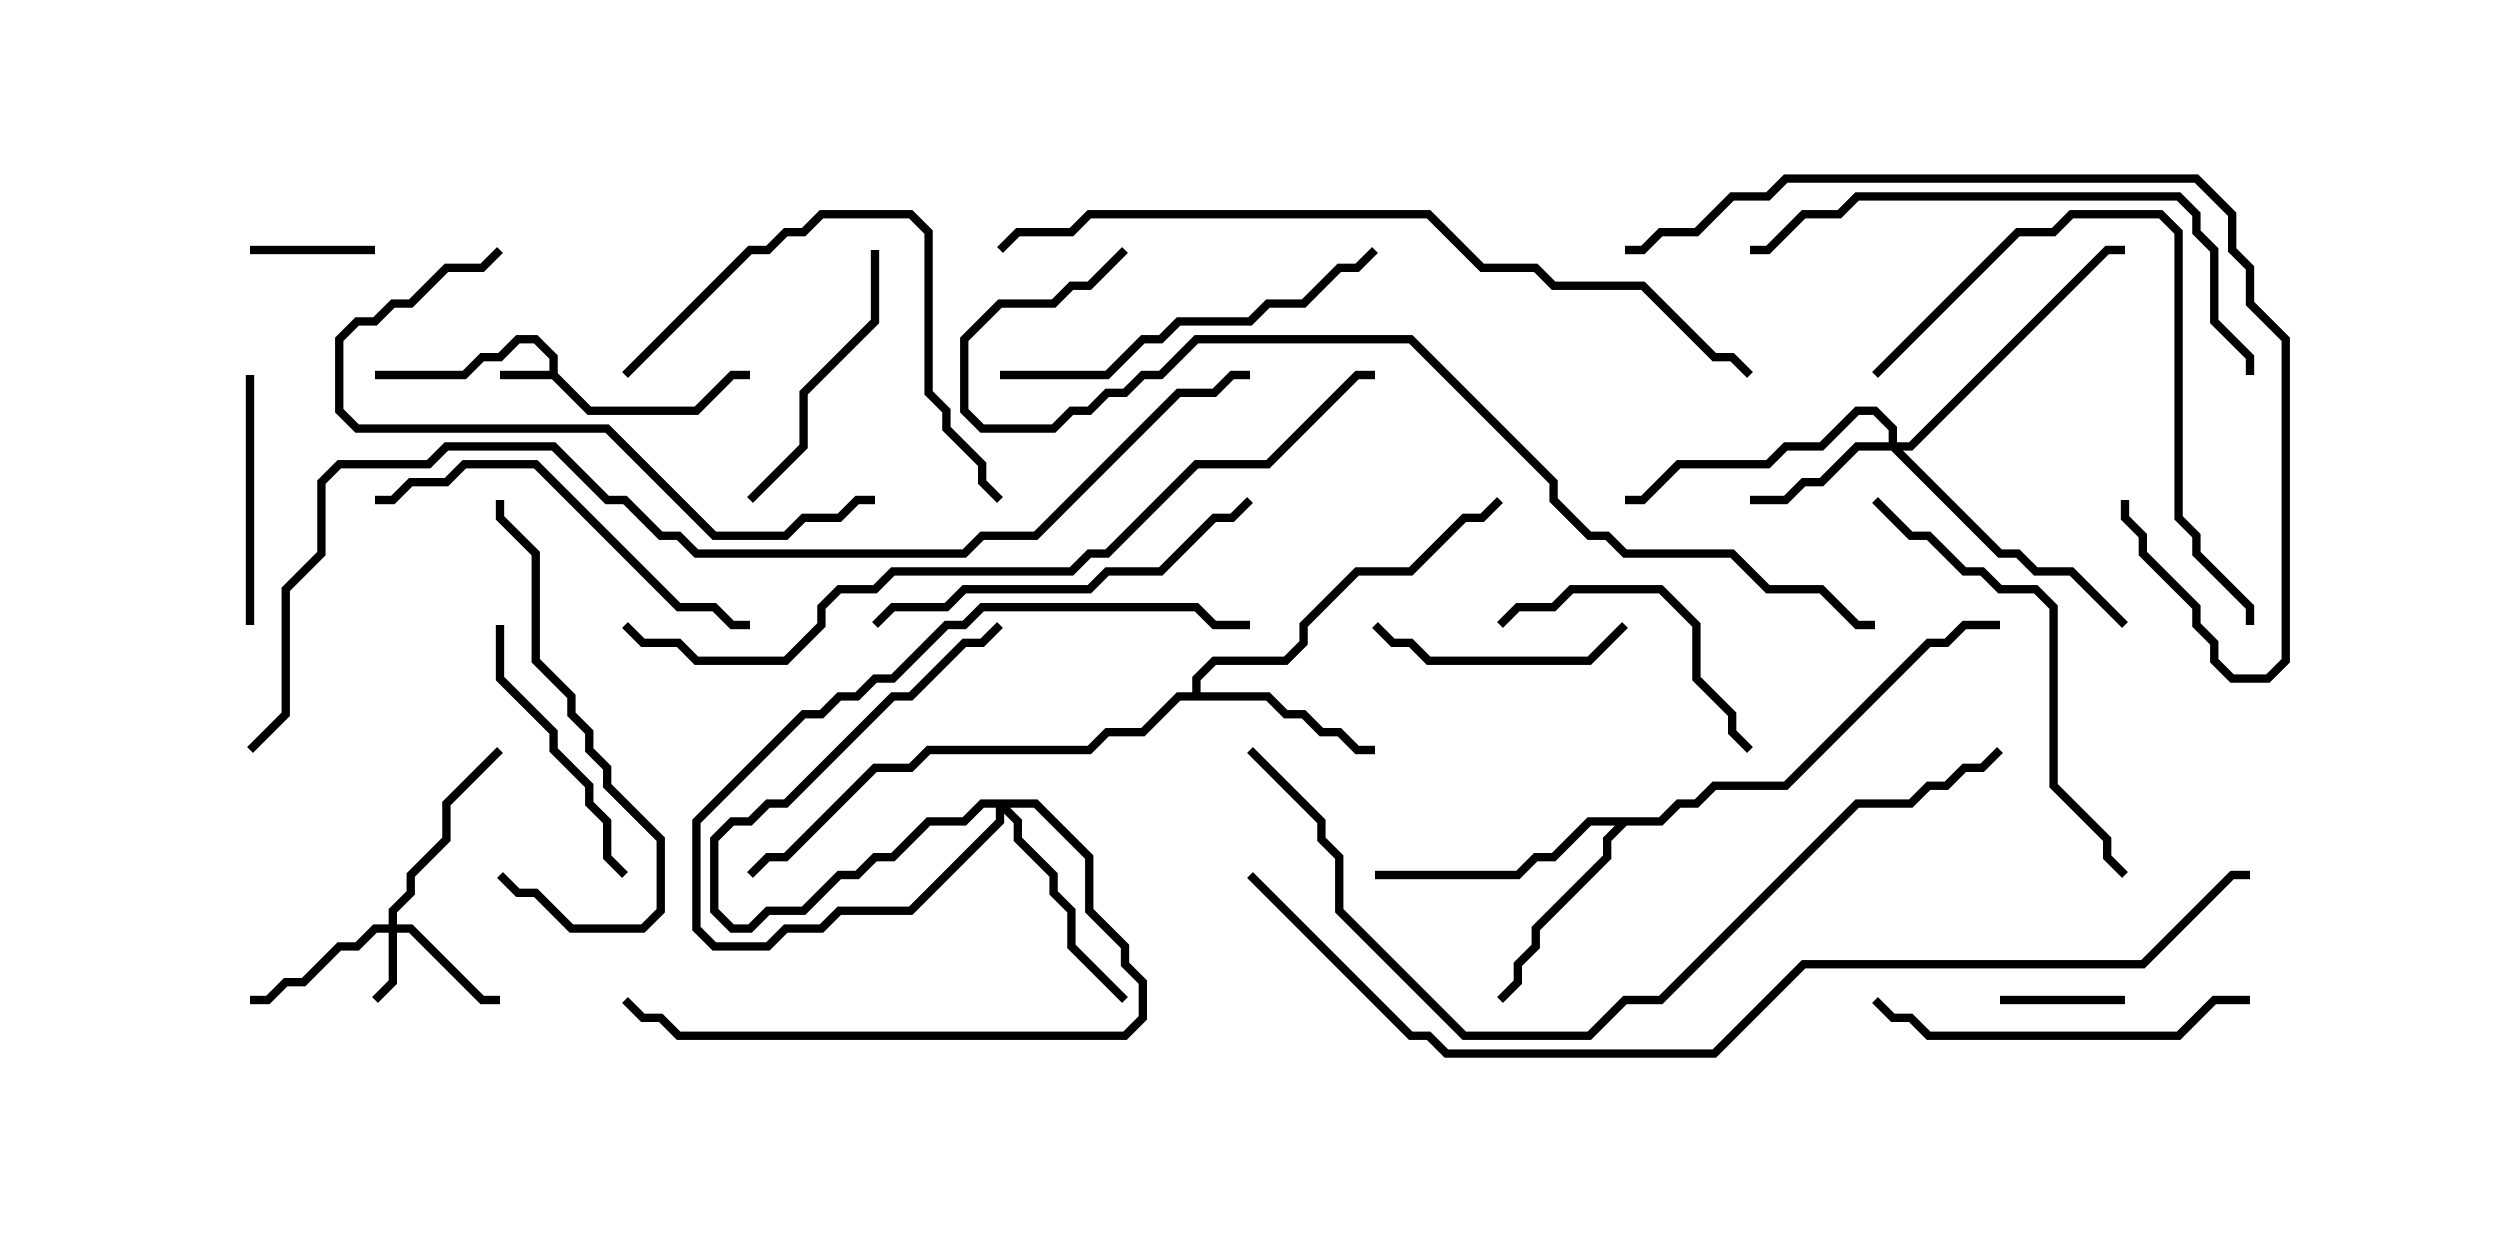 <svg version="1.1" width="30" height="15" xmlns="http://www.w3.org/2000/svg"><path d="M6.593,4.45L6.593,4.306L6.408,4.121L6.235,4.121L6.021,4.336L5.806,4.336L5.592,4.55L4.5,4.55L4.5,4.45L5.551,4.45L5.765,4.236L5.979,4.236L6.194,4.021L6.449,4.021L6.693,4.265L6.693,4.479L7.092,4.879L8.336,4.879L8.765,4.45L9,4.45L9,4.55L8.806,4.55L8.378,4.979L7.051,4.979L6.622,4.55L6,4.55L6,4.45z" stroke="none"/><path d="M14.307,8.307L14.307,8.122L14.551,7.879L15.408,7.879L15.593,7.694L15.593,7.479L16.265,6.807L16.908,6.807L17.551,6.164L17.765,6.164L17.965,5.965L18.035,6.035L17.806,6.264L17.592,6.264L16.949,6.907L16.306,6.907L15.693,7.521L15.693,7.735L15.449,7.979L14.592,7.979L14.407,8.164L14.407,8.307L15.235,8.307L15.449,8.521L15.664,8.521L15.878,8.736L16.092,8.736L16.306,8.95L16.5,8.95L16.5,9.05L16.265,9.05L16.051,8.836L15.836,8.836L15.622,8.621L15.408,8.621L15.194,8.407L14.164,8.407L13.735,8.836L13.306,8.836L13.092,9.05L11.164,9.05L10.949,9.264L10.521,9.264L9.449,10.336L9.235,10.336L9.035,10.535L8.965,10.465L9.194,10.236L9.408,10.236L10.479,9.164L10.908,9.164L11.122,8.95L13.051,8.95L13.265,8.736L13.694,8.736L14.122,8.307z" stroke="none"/><path d="M19.908,9.807L20.122,9.593L20.336,9.593L20.551,9.379L21.408,9.379L23.122,7.664L23.336,7.664L23.551,7.45L24,7.45L24,7.55L23.592,7.55L23.378,7.764L23.164,7.764L21.449,9.479L20.592,9.479L20.378,9.693L20.164,9.693L19.949,9.907L19.521,9.907L19.336,10.092L19.336,10.306L18.479,11.164L18.479,11.378L18.264,11.592L18.264,11.806L18.035,12.035L17.965,11.965L18.164,11.765L18.164,11.551L18.379,11.336L18.379,11.122L19.236,10.265L19.236,10.051L19.379,9.907L19.092,9.907L18.664,10.336L18.449,10.336L18.235,10.55L16.5,10.55L16.5,10.45L18.194,10.45L18.408,10.236L18.622,10.236L19.051,9.807z" stroke="none"/><path d="M4.664,11.093L4.664,10.908L4.879,10.694L4.879,10.479L5.307,10.051L5.307,9.622L5.965,8.965L6.035,9.035L5.407,9.664L5.407,10.092L4.979,10.521L4.979,10.735L4.764,10.949L4.764,11.093L4.949,11.093L5.806,11.95L6,11.95L6,12.05L5.765,12.05L4.908,11.193L4.764,11.193L4.764,11.806L4.535,12.035L4.465,11.965L4.664,11.765L4.664,11.193L4.521,11.193L4.306,11.407L4.092,11.407L3.664,11.836L3.449,11.836L3.235,12.05L3,12.05L3,11.95L3.194,11.95L3.408,11.736L3.622,11.736L4.051,11.307L4.265,11.307L4.479,11.093z" stroke="none"/><path d="M22.664,5.307L22.664,5.164L22.479,4.979L22.306,4.979L21.878,5.407L21.449,5.407L21.235,5.621L20.164,5.621L19.735,6.05L19.5,6.05L19.5,5.95L19.694,5.95L20.122,5.521L21.194,5.521L21.408,5.307L21.836,5.307L22.265,4.879L22.521,4.879L22.764,5.122L22.764,5.307L22.908,5.307L25.265,2.95L25.5,2.95L25.5,3.05L25.306,3.05L22.949,5.407L22.835,5.407L24.021,6.593L24.235,6.593L24.449,6.807L24.878,6.807L25.535,7.465L25.465,7.535L24.836,6.907L24.408,6.907L24.194,6.693L23.979,6.693L22.694,5.407L22.306,5.407L21.878,5.836L21.664,5.836L21.449,6.05L21,6.05L21,5.95L21.408,5.95L21.622,5.736L21.836,5.736L22.265,5.307z" stroke="none"/><path d="M12.449,9.593L13.121,10.265L13.121,10.908L13.55,11.336L13.55,11.551L13.764,11.765L13.764,12.235L13.521,12.479L8.122,12.479L7.908,12.264L7.694,12.264L7.465,12.035L7.535,11.965L7.735,12.164L7.949,12.164L8.164,12.379L13.479,12.379L13.664,12.194L13.664,11.806L13.45,11.592L13.45,11.378L13.021,10.949L13.021,10.306L12.408,9.693L12.121,9.693L12.264,9.836L12.264,10.051L12.693,10.479L12.693,10.694L12.907,10.908L12.907,11.336L13.535,11.965L13.465,12.035L12.807,11.378L12.807,10.949L12.593,10.735L12.593,10.521L12.164,10.092L12.164,9.878L12.05,9.764L12.05,9.878L10.949,10.979L10.092,10.979L9.878,11.193L9.449,11.193L9.235,11.407L8.551,11.407L8.307,11.164L8.307,9.836L9.622,8.521L9.836,8.521L10.051,8.307L10.265,8.307L10.479,8.093L10.694,8.093L11.336,7.45L11.551,7.45L11.765,7.236L14.378,7.236L14.592,7.45L15,7.45L15,7.55L14.551,7.55L14.336,7.336L11.806,7.336L11.592,7.55L11.378,7.55L10.735,8.193L10.521,8.193L10.306,8.407L10.092,8.407L9.878,8.621L9.664,8.621L8.407,9.878L8.407,11.122L8.592,11.307L9.194,11.307L9.408,11.093L9.836,11.093L10.051,10.879L10.908,10.879L11.95,9.836L11.95,9.693L11.806,9.693L11.592,9.907L11.164,9.907L10.735,10.336L10.521,10.336L10.306,10.55L10.092,10.55L9.664,10.979L9.235,10.979L9.021,11.193L8.765,11.193L8.521,10.949L8.521,10.051L8.765,9.807L8.979,9.807L9.194,9.593L9.408,9.593L10.694,8.307L10.908,8.307L11.551,7.664L11.765,7.664L11.965,7.465L12.035,7.535L11.806,7.764L11.592,7.764L10.949,8.407L10.735,8.407L9.449,9.693L9.235,9.693L9.021,9.907L8.806,9.907L8.621,10.092L8.621,10.908L8.806,11.093L8.979,11.093L9.194,10.879L9.622,10.879L10.051,10.45L10.265,10.45L10.479,10.236L10.694,10.236L11.122,9.807L11.551,9.807L11.765,9.593z" stroke="none"/><path d="M24,12.05L24,11.95L25.5,11.95L25.5,12.05z" stroke="none"/><path d="M3,3.05L3,2.95L4.5,2.95L4.5,3.05z" stroke="none"/><path d="M16.465,7.535L16.535,7.465L16.735,7.664L16.949,7.664L17.164,7.879L19.051,7.879L19.465,7.465L19.535,7.535L19.092,7.979L17.122,7.979L16.908,7.764L16.694,7.764z" stroke="none"/><path d="M3.05,7.5L2.95,7.5L2.95,4.5L3.05,4.5z" stroke="none"/><path d="M7.535,10.465L7.465,10.535L7.236,10.306L7.236,9.878L7.021,9.664L7.021,9.449L6.593,9.021L6.593,8.806L5.95,8.164L5.95,7.5L6.05,7.5L6.05,8.122L6.693,8.765L6.693,8.979L7.121,9.408L7.121,9.622L7.336,9.836L7.336,10.265z" stroke="none"/><path d="M21.035,8.965L20.965,9.035L20.736,8.806L20.736,8.592L20.307,8.164L20.307,7.521L19.908,7.121L18.878,7.121L18.664,7.336L18.235,7.336L18.035,7.535L17.965,7.465L18.194,7.236L18.622,7.236L18.836,7.021L19.949,7.021L20.407,7.479L20.407,8.122L20.836,8.551L20.836,8.765z" stroke="none"/><path d="M10.45,3L10.55,3L10.55,3.878L9.693,4.735L9.693,5.378L9.035,6.035L8.965,5.965L9.593,5.336L9.593,4.694L10.45,3.836z" stroke="none"/><path d="M5.95,6L6.05,6L6.05,6.194L6.479,6.622L6.479,7.908L6.907,8.336L6.907,8.551L7.121,8.765L7.121,8.979L7.336,9.194L7.336,9.408L7.979,10.051L7.979,10.949L7.735,11.193L6.836,11.193L6.408,10.764L6.194,10.764L5.965,10.535L6.035,10.465L6.235,10.664L6.449,10.664L6.878,11.093L7.694,11.093L7.879,10.908L7.879,10.092L7.236,9.449L7.236,9.235L7.021,9.021L7.021,8.806L6.807,8.592L6.807,8.378L6.379,7.949L6.379,6.664L5.95,6.235z" stroke="none"/><path d="M27,11.95L27,12.05L26.592,12.05L26.164,12.479L23.122,12.479L22.908,12.264L22.694,12.264L22.465,12.035L22.535,11.965L22.735,12.164L22.949,12.164L23.164,12.379L26.122,12.379L26.551,11.95z" stroke="none"/><path d="M7.535,4.535L7.465,4.465L8.979,2.95L9.194,2.95L9.408,2.736L9.622,2.736L9.836,2.521L10.949,2.521L11.193,2.765L11.193,4.694L11.407,4.908L11.407,5.122L11.836,5.551L11.836,5.765L12.035,5.965L11.965,6.035L11.736,5.806L11.736,5.592L11.307,5.164L11.307,4.949L11.093,4.735L11.093,2.806L10.908,2.621L9.878,2.621L9.664,2.836L9.449,2.836L9.235,3.05L9.021,3.05z" stroke="none"/><path d="M4.5,6.05L4.5,5.95L4.694,5.95L4.908,5.736L5.336,5.736L5.551,5.521L6.449,5.521L8.164,7.236L8.592,7.236L8.806,7.45L9,7.45L9,7.55L8.765,7.55L8.551,7.336L8.122,7.336L6.408,5.621L5.592,5.621L5.378,5.836L4.949,5.836L4.735,6.05z" stroke="none"/><path d="M10.535,7.535L10.465,7.465L10.694,7.236L11.336,7.236L11.551,7.021L13.051,7.021L13.265,6.807L13.908,6.807L14.551,6.164L14.765,6.164L14.965,5.965L15.035,6.035L14.806,6.264L14.592,6.264L13.949,6.907L13.306,6.907L13.092,7.121L11.592,7.121L11.378,7.336L10.735,7.336z" stroke="none"/><path d="M12,4.55L12,4.45L13.265,4.45L13.694,4.021L13.908,4.021L14.122,3.807L14.979,3.807L15.194,3.593L15.622,3.593L16.051,3.164L16.265,3.164L16.465,2.965L16.535,3.035L16.306,3.264L16.092,3.264L15.664,3.693L15.235,3.693L15.021,3.907L14.164,3.907L13.949,4.121L13.735,4.121L13.306,4.55z" stroke="none"/><path d="M5.965,2.965L6.035,3.035L5.806,3.264L5.378,3.264L4.949,3.693L4.735,3.693L4.521,3.907L4.306,3.907L4.121,4.092L4.121,4.908L4.306,5.093L7.306,5.093L8.592,6.379L9.408,6.379L9.622,6.164L10.051,6.164L10.265,5.95L10.5,5.95L10.5,6.05L10.306,6.05L10.092,6.264L9.664,6.264L9.449,6.479L8.551,6.479L7.265,5.193L4.265,5.193L4.021,4.949L4.021,4.051L4.265,3.807L4.479,3.807L4.694,3.593L4.908,3.593L5.336,3.164L5.765,3.164z" stroke="none"/><path d="M22.535,4.535L22.465,4.465L24.194,2.736L24.622,2.736L24.836,2.521L25.949,2.521L26.193,2.765L26.193,6.194L26.407,6.408L26.407,6.622L27.05,7.265L27.05,7.5L26.95,7.5L26.95,7.306L26.307,6.664L26.307,6.449L26.093,6.235L26.093,2.806L25.908,2.621L24.878,2.621L24.664,2.836L24.235,2.836z" stroke="none"/><path d="M22.465,6.035L22.535,5.965L22.949,6.379L23.164,6.379L23.592,6.807L23.806,6.807L24.021,7.021L24.449,7.021L24.693,7.265L24.693,9.408L25.336,10.051L25.336,10.265L25.535,10.465L25.465,10.535L25.236,10.306L25.236,10.092L24.593,9.449L24.593,7.306L24.408,7.121L23.979,7.121L23.765,6.907L23.551,6.907L23.122,6.479L22.908,6.479z" stroke="none"/><path d="M27.05,4.5L26.95,4.5L26.95,4.306L26.521,3.878L26.521,3.021L26.307,2.806L26.307,2.592L26.122,2.407L22.306,2.407L22.092,2.621L21.664,2.621L21.235,3.05L21,3.05L21,2.95L21.194,2.95L21.622,2.521L22.051,2.521L22.265,2.307L26.164,2.307L26.407,2.551L26.407,2.765L26.621,2.979L26.621,3.836L27.05,4.265z" stroke="none"/><path d="M19.5,3.05L19.5,2.95L19.694,2.95L19.908,2.736L20.336,2.736L20.765,2.307L21.194,2.307L21.408,2.093L26.378,2.093L26.836,2.551L26.836,2.979L27.05,3.194L27.05,3.622L27.479,4.051L27.479,7.949L27.235,8.193L26.765,8.193L26.521,7.949L26.521,7.735L26.307,7.521L26.307,7.306L25.664,6.664L25.664,6.449L25.45,6.235L25.45,6L25.55,6L25.55,6.194L25.764,6.408L25.764,6.622L26.407,7.265L26.407,7.479L26.621,7.694L26.621,7.908L26.806,8.093L27.194,8.093L27.379,7.908L27.379,4.092L26.95,3.664L26.95,3.235L26.736,3.021L26.736,2.592L26.336,2.193L21.449,2.193L21.235,2.407L20.806,2.407L20.378,2.836L19.949,2.836L19.735,3.05z" stroke="none"/><path d="M14.965,9.035L15.035,8.965L15.907,9.836L15.907,10.051L16.121,10.265L16.121,10.908L17.592,12.379L19.051,12.379L19.479,11.95L19.908,11.95L22.265,9.593L22.908,9.593L23.122,9.379L23.336,9.379L23.551,9.164L23.765,9.164L23.965,8.965L24.035,9.035L23.806,9.264L23.592,9.264L23.378,9.479L23.164,9.479L22.949,9.693L22.306,9.693L19.949,12.05L19.521,12.05L19.092,12.479L17.551,12.479L16.021,10.949L16.021,10.306L15.807,10.092L15.807,9.878z" stroke="none"/><path d="M21.035,4.465L20.965,4.535L20.765,4.336L20.551,4.336L19.694,3.479L18.622,3.479L18.408,3.264L17.765,3.264L17.122,2.621L13.092,2.621L12.878,2.836L12.235,2.836L12.035,3.035L11.965,2.965L12.194,2.736L12.836,2.736L13.051,2.521L17.164,2.521L17.806,3.164L18.449,3.164L18.664,3.379L19.735,3.379L20.592,4.236L20.806,4.236z" stroke="none"/><path d="M7.465,7.535L7.535,7.465L7.735,7.664L8.164,7.664L8.378,7.879L9.408,7.879L9.807,7.479L9.807,7.265L10.051,7.021L10.479,7.021L10.694,6.807L12.836,6.807L13.051,6.593L13.265,6.593L14.336,5.521L15.194,5.521L16.265,4.45L16.5,4.45L16.5,4.55L16.306,4.55L15.235,5.621L14.378,5.621L13.306,6.693L13.092,6.693L12.878,6.907L10.735,6.907L10.521,7.121L10.092,7.121L9.907,7.306L9.907,7.521L9.449,7.979L8.336,7.979L8.122,7.764L7.694,7.764z" stroke="none"/><path d="M13.465,2.965L13.535,3.035L13.092,3.479L12.878,3.479L12.664,3.693L12.021,3.693L11.621,4.092L11.621,4.908L11.806,5.093L12.622,5.093L12.836,4.879L13.051,4.879L13.265,4.664L13.479,4.664L13.694,4.45L13.908,4.45L14.336,4.021L16.949,4.021L18.693,5.765L18.693,5.979L19.092,6.379L19.306,6.379L19.521,6.593L20.806,6.593L21.235,7.021L21.878,7.021L22.306,7.45L22.5,7.45L22.5,7.55L22.265,7.55L21.836,7.121L21.194,7.121L20.765,6.693L19.479,6.693L19.265,6.479L19.051,6.479L18.593,6.021L18.593,5.806L16.908,4.121L14.378,4.121L13.949,4.55L13.735,4.55L13.521,4.764L13.306,4.764L13.092,4.979L12.878,4.979L12.664,5.193L11.765,5.193L11.521,4.949L11.521,4.051L11.979,3.593L12.622,3.593L12.836,3.379L13.051,3.379z" stroke="none"/><path d="M14.965,10.535L15.035,10.465L16.949,12.379L17.164,12.379L17.378,12.593L20.551,12.593L21.622,11.521L25.694,11.521L26.765,10.45L27,10.45L27,10.55L26.806,10.55L25.735,11.621L21.664,11.621L20.592,12.693L17.336,12.693L17.122,12.479L16.908,12.479z" stroke="none"/><path d="M3.035,9.035L2.965,8.965L3.379,8.551L3.379,7.051L3.807,6.622L3.807,5.765L4.051,5.521L5.122,5.521L5.336,5.307L6.664,5.307L7.306,5.95L7.521,5.95L7.949,6.379L8.164,6.379L8.378,6.593L11.551,6.593L11.765,6.379L12.408,6.379L14.122,4.664L14.551,4.664L14.765,4.45L15,4.45L15,4.55L14.806,4.55L14.592,4.764L14.164,4.764L12.449,6.479L11.806,6.479L11.592,6.693L8.336,6.693L8.122,6.479L7.908,6.479L7.479,6.05L7.265,6.05L6.622,5.407L5.378,5.407L5.164,5.621L4.092,5.621L3.907,5.806L3.907,6.664L3.479,7.092L3.479,8.592z" stroke="none"/></svg>